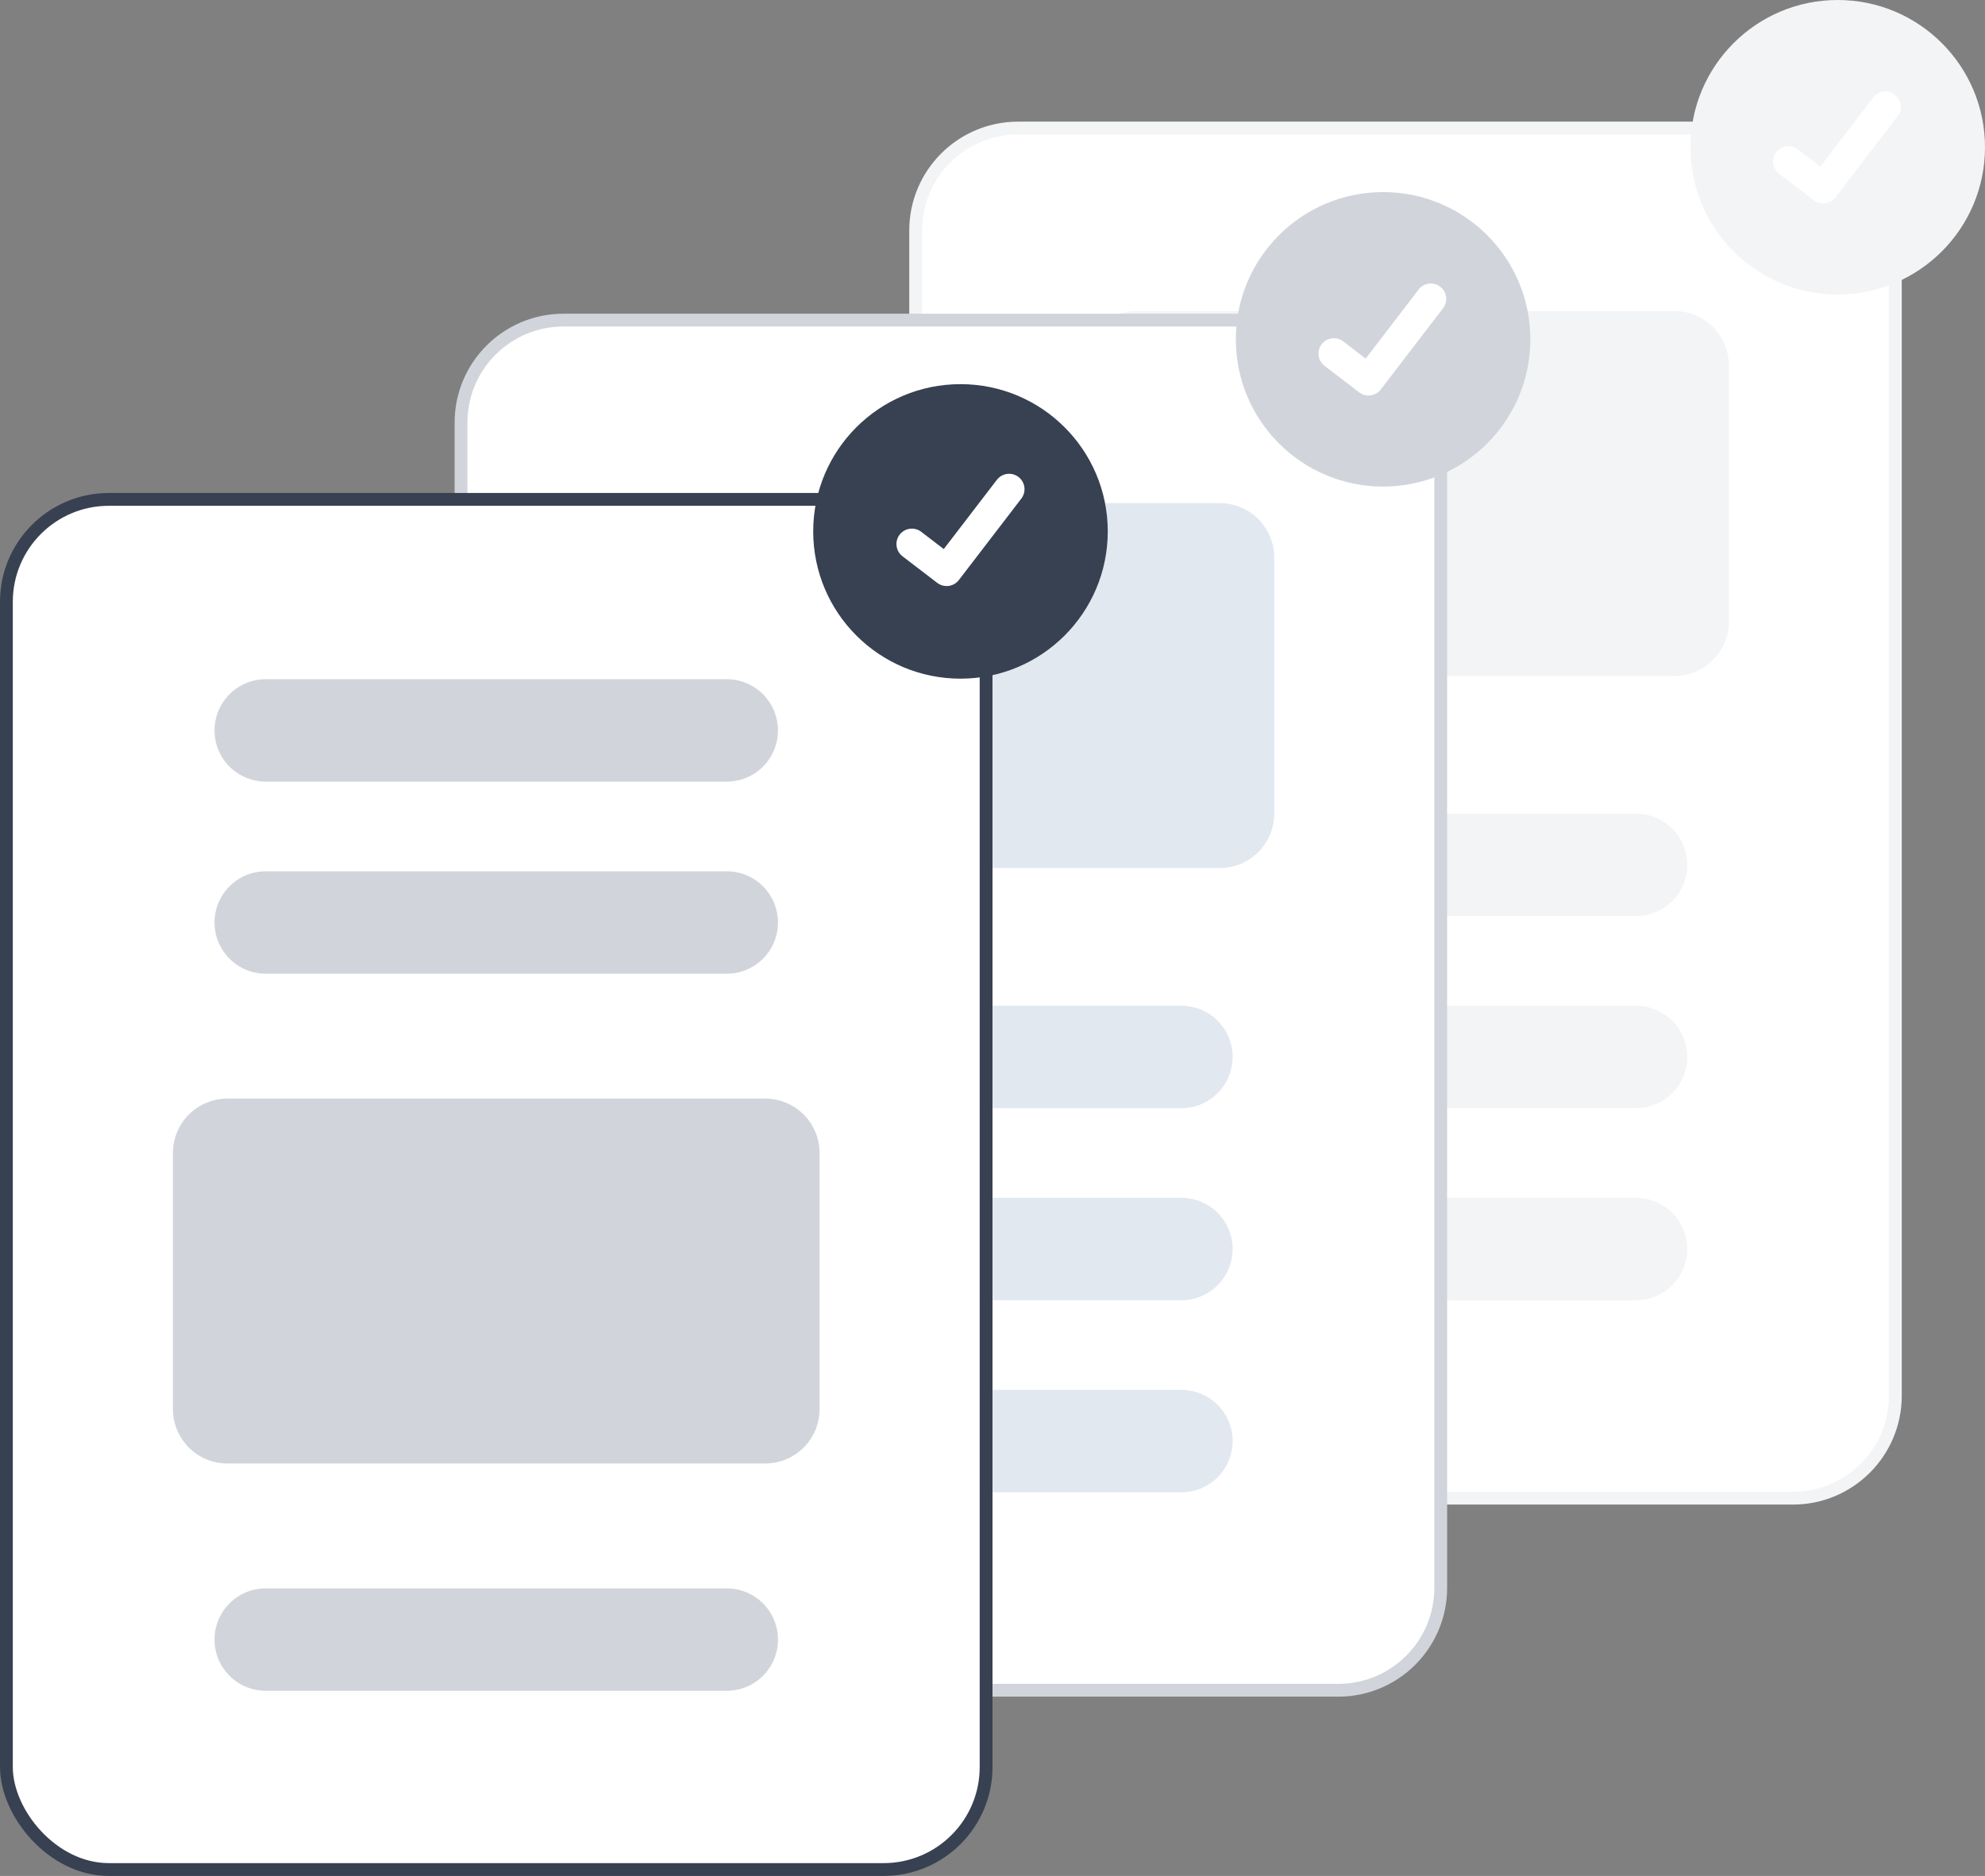 <svg width="310" height="293" viewBox="0 0 310 293" fill="none" xmlns="http://www.w3.org/2000/svg">
<rect x="0" y="0" width="310" height="293" fill="#808080" stroke="none"/>
<rect x="143" y="20" width="153" height="214" rx="16" fill="white" stroke="#F3F4F6" stroke-width="2"/>
<path d="M261.5 105.584H177.5C175.246 105.582 173.086 104.686 171.492 103.092C169.899 101.499 169.002 99.338 169 97.085V57.084C169.002 54.831 169.899 52.67 171.492 51.077C173.086 49.483 175.246 48.587 177.5 48.584H261.5C263.753 48.587 265.914 49.483 267.507 51.077C269.101 52.67 269.997 54.831 270 57.084V97.085C269.997 99.338 269.101 101.499 267.507 103.092C265.914 104.686 263.753 105.582 261.5 105.584Z" fill="#F3F4F6"/>
<path d="M255.5 143.084H183.5C181.378 143.084 179.343 142.241 177.843 140.741C176.343 139.241 175.5 137.206 175.5 135.084C175.5 132.963 176.343 130.928 177.843 129.427C179.343 127.927 181.378 127.084 183.5 127.084H255.5C257.622 127.084 259.657 127.927 261.157 129.427C262.657 130.928 263.5 132.963 263.5 135.084C263.5 137.206 262.657 139.241 261.157 140.741C259.657 142.241 257.622 143.084 255.5 143.084Z" fill="#F3F4F6"/>
<path d="M255.5 173.084H183.5C181.378 173.084 179.343 172.241 177.843 170.741C176.343 169.241 175.5 167.206 175.5 165.084C175.5 162.963 176.343 160.928 177.843 159.427C179.343 157.927 181.378 157.084 183.5 157.084H255.5C257.622 157.084 259.657 157.927 261.157 159.427C262.657 160.928 263.5 162.963 263.5 165.084C263.5 167.206 262.657 169.241 261.157 170.741C259.657 172.241 257.622 173.084 255.5 173.084Z" fill="#F3F4F6"/>
<path d="M255.5 203.084H183.5C181.378 203.084 179.343 202.241 177.843 200.741C176.343 199.241 175.5 197.206 175.5 195.084C175.5 192.963 176.343 190.928 177.843 189.427C179.343 187.927 181.378 187.084 183.5 187.084H255.5C257.622 187.084 259.657 187.927 261.157 189.427C262.657 190.928 263.5 192.963 263.5 195.084C263.5 197.206 262.657 199.241 261.157 200.741C259.657 202.241 257.622 203.084 255.5 203.084Z" fill="#F3F4F6"/>
<path d="M287 46C299.702 46 310 35.703 310 23C310 10.297 299.702 0 287 0C274.297 0 264 10.297 264 23C264 35.703 274.297 46 287 46Z" fill="#F3F4F6"/>
<path d="M284.72 31.774C284.203 31.775 283.699 31.608 283.285 31.297L283.259 31.278L277.854 27.14C277.602 26.948 277.391 26.709 277.232 26.436C277.073 26.163 276.97 25.861 276.928 25.548C276.886 25.234 276.906 24.916 276.987 24.61C277.069 24.305 277.209 24.019 277.402 23.768C277.594 23.517 277.834 23.306 278.107 23.148C278.381 22.99 278.683 22.888 278.997 22.847C279.31 22.806 279.629 22.828 279.934 22.91C280.239 22.992 280.525 23.134 280.775 23.327L284.276 26.012L292.55 15.222C292.741 14.972 292.981 14.762 293.254 14.604C293.527 14.446 293.828 14.344 294.141 14.302C294.454 14.261 294.771 14.282 295.076 14.363C295.381 14.445 295.666 14.585 295.916 14.777L295.865 14.847L295.918 14.778C296.423 15.166 296.753 15.739 296.836 16.37C296.92 17.001 296.749 17.64 296.362 18.145L286.631 30.837C286.406 31.129 286.116 31.366 285.785 31.529C285.453 31.691 285.089 31.775 284.72 31.774V31.774Z" fill="white"/>
<rect x="72" y="50" width="153" height="214" rx="16" fill="white" stroke="#D1D5DB" stroke-width="2"/>
<path d="M190.5 135.584H106.5C104.246 135.582 102.086 134.686 100.492 133.092C98.899 131.499 98.002 129.338 98 127.084V87.085C98.002 84.831 98.899 82.67 100.492 81.077C102.086 79.483 104.246 78.587 106.5 78.585H190.5C192.753 78.587 194.914 79.483 196.507 81.077C198.101 82.67 198.997 84.831 199 87.085V127.084C198.997 129.338 198.101 131.499 196.507 133.092C194.914 134.686 192.753 135.582 190.5 135.584Z" fill="#E2E8F0"/>
<path d="M184.5 173.084H112.5C110.378 173.084 108.343 172.241 106.843 170.741C105.343 169.241 104.5 167.206 104.5 165.084C104.5 162.963 105.343 160.928 106.843 159.427C108.343 157.927 110.378 157.084 112.5 157.084H184.5C186.622 157.084 188.657 157.927 190.157 159.427C191.657 160.928 192.5 162.963 192.5 165.084C192.5 167.206 191.657 169.241 190.157 170.741C188.657 172.241 186.622 173.084 184.5 173.084Z" fill="#E2E8F0"/>
<path d="M184.5 203.084H112.5C110.378 203.084 108.343 202.241 106.843 200.741C105.343 199.241 104.5 197.206 104.5 195.084C104.5 192.963 105.343 190.928 106.843 189.427C108.343 187.927 110.378 187.084 112.5 187.084H184.5C186.622 187.084 188.657 187.927 190.157 189.427C191.657 190.928 192.5 192.963 192.5 195.084C192.5 197.206 191.657 199.241 190.157 200.741C188.657 202.241 186.622 203.084 184.5 203.084Z" fill="#E2E8F0"/>
<path d="M184.5 233.084H112.5C110.378 233.084 108.343 232.241 106.843 230.741C105.343 229.241 104.5 227.206 104.5 225.084C104.5 222.963 105.343 220.928 106.843 219.427C108.343 217.927 110.378 217.084 112.5 217.084H184.5C186.622 217.084 188.657 217.927 190.157 219.427C191.657 220.928 192.5 222.963 192.5 225.084C192.5 227.206 191.657 229.241 190.157 230.741C188.657 232.241 186.622 233.084 184.5 233.084Z" fill="#E2E8F0"/>
<path d="M216 76C228.702 76 239 65.703 239 53C239 40.297 228.702 30 216 30C203.297 30 193 40.297 193 53C193 65.703 203.297 76 216 76Z" fill="#D1D5DB"/>
<path d="M213.72 61.774C213.203 61.775 212.699 61.608 212.285 61.297L212.259 61.278L206.854 57.14C206.602 56.948 206.391 56.709 206.232 56.436C206.073 56.163 205.97 55.861 205.928 55.548C205.886 55.234 205.906 54.916 205.987 54.61C206.069 54.305 206.209 54.019 206.402 53.768C206.594 53.517 206.834 53.306 207.107 53.148C207.381 52.99 207.683 52.888 207.997 52.847C208.31 52.806 208.629 52.828 208.934 52.91C209.239 52.992 209.525 53.134 209.775 53.327L213.276 56.012L221.55 45.222C221.741 44.972 221.981 44.762 222.254 44.604C222.527 44.446 222.828 44.344 223.141 44.302C223.454 44.261 223.771 44.282 224.076 44.363C224.381 44.445 224.666 44.586 224.916 44.777L224.865 44.847L224.918 44.779C225.423 45.166 225.753 45.739 225.836 46.37C225.92 47.001 225.749 47.64 225.362 48.145L215.631 60.837C215.406 61.129 215.116 61.366 214.785 61.529C214.453 61.691 214.089 61.775 213.72 61.774V61.774Z" fill="white"/>
<rect x="1" y="78" width="153" height="214" rx="16" fill="white" stroke="#374151" stroke-width="2"/>
<path d="M113.5 122.084H41.5C39.378 122.084 37.343 121.241 35.843 119.741C34.343 118.241 33.5 116.206 33.5 114.084C33.5 111.963 34.343 109.928 35.843 108.427C37.343 106.927 39.378 106.084 41.5 106.084H113.5C115.622 106.084 117.657 106.927 119.157 108.427C120.657 109.928 121.5 111.963 121.5 114.084C121.5 116.206 120.657 118.241 119.157 119.741C117.657 121.241 115.622 122.084 113.5 122.084Z" fill="#D1D5DB"/>
<path d="M113.5 152.084H41.5C39.378 152.084 37.343 151.241 35.843 149.741C34.343 148.241 33.5 146.206 33.5 144.084C33.5 141.963 34.343 139.928 35.843 138.427C37.343 136.927 39.378 136.084 41.5 136.084H113.5C115.622 136.084 117.657 136.927 119.157 138.427C120.657 139.928 121.5 141.963 121.5 144.084C121.5 146.206 120.657 148.241 119.157 149.741C117.657 151.241 115.622 152.084 113.5 152.084Z" fill="#D1D5DB"/>
<path d="M119.5 228.584H35.5C33.246 228.581 31.086 227.685 29.492 226.091C27.899 224.498 27.003 222.337 27 220.084V180.084C27.003 177.83 27.899 175.67 29.492 174.077C31.086 172.483 33.246 171.587 35.5 171.584H119.5C121.753 171.587 123.914 172.483 125.507 174.077C127.101 175.67 127.997 177.83 128 180.084V220.084C127.997 222.337 127.101 224.498 125.507 226.091C123.914 227.685 121.753 228.581 119.5 228.584V228.584Z" fill="#D1D5DB"/>
<path d="M113.5 264.084H41.5C39.378 264.084 37.343 263.242 35.843 261.741C34.343 260.241 33.5 258.206 33.5 256.084C33.5 253.963 34.343 251.928 35.843 250.427C37.343 248.927 39.378 248.084 41.5 248.084H113.5C115.622 248.084 117.657 248.927 119.157 250.427C120.657 251.928 121.5 253.963 121.5 256.084C121.5 258.206 120.657 260.241 119.157 261.741C117.657 263.242 115.622 264.084 113.5 264.084Z" fill="#D1D5DB"/>
<path d="M150 106C162.702 106 173 95.703 173 83C173 70.297 162.702 60 150 60C137.297 60 127 70.297 127 83C127 95.703 137.297 106 150 106Z" fill="#374151"/>
<path d="M147.833 91.536C147.314 91.537 146.809 91.369 146.394 91.058L146.369 91.038L140.95 86.89C140.698 86.698 140.486 86.458 140.327 86.184C140.167 85.91 140.064 85.608 140.021 85.294C139.979 84.98 140 84.661 140.081 84.354C140.163 84.048 140.304 83.761 140.496 83.51C140.689 83.258 140.93 83.047 141.204 82.889C141.478 82.73 141.781 82.628 142.096 82.587C142.41 82.546 142.729 82.567 143.035 82.65C143.341 82.732 143.627 82.874 143.878 83.068L147.388 85.759L155.682 74.942C155.874 74.692 156.114 74.481 156.388 74.323C156.662 74.165 156.964 74.062 157.277 74.021C157.591 73.979 157.909 74 158.215 74.082C158.52 74.163 158.806 74.305 159.057 74.497L159.006 74.567L159.059 74.498C159.565 74.887 159.896 75.461 159.979 76.094C160.063 76.726 159.892 77.366 159.504 77.873L149.748 90.596C149.523 90.889 149.233 91.127 148.9 91.29C148.568 91.453 148.203 91.537 147.833 91.536Z" fill="white"/>
</svg>

